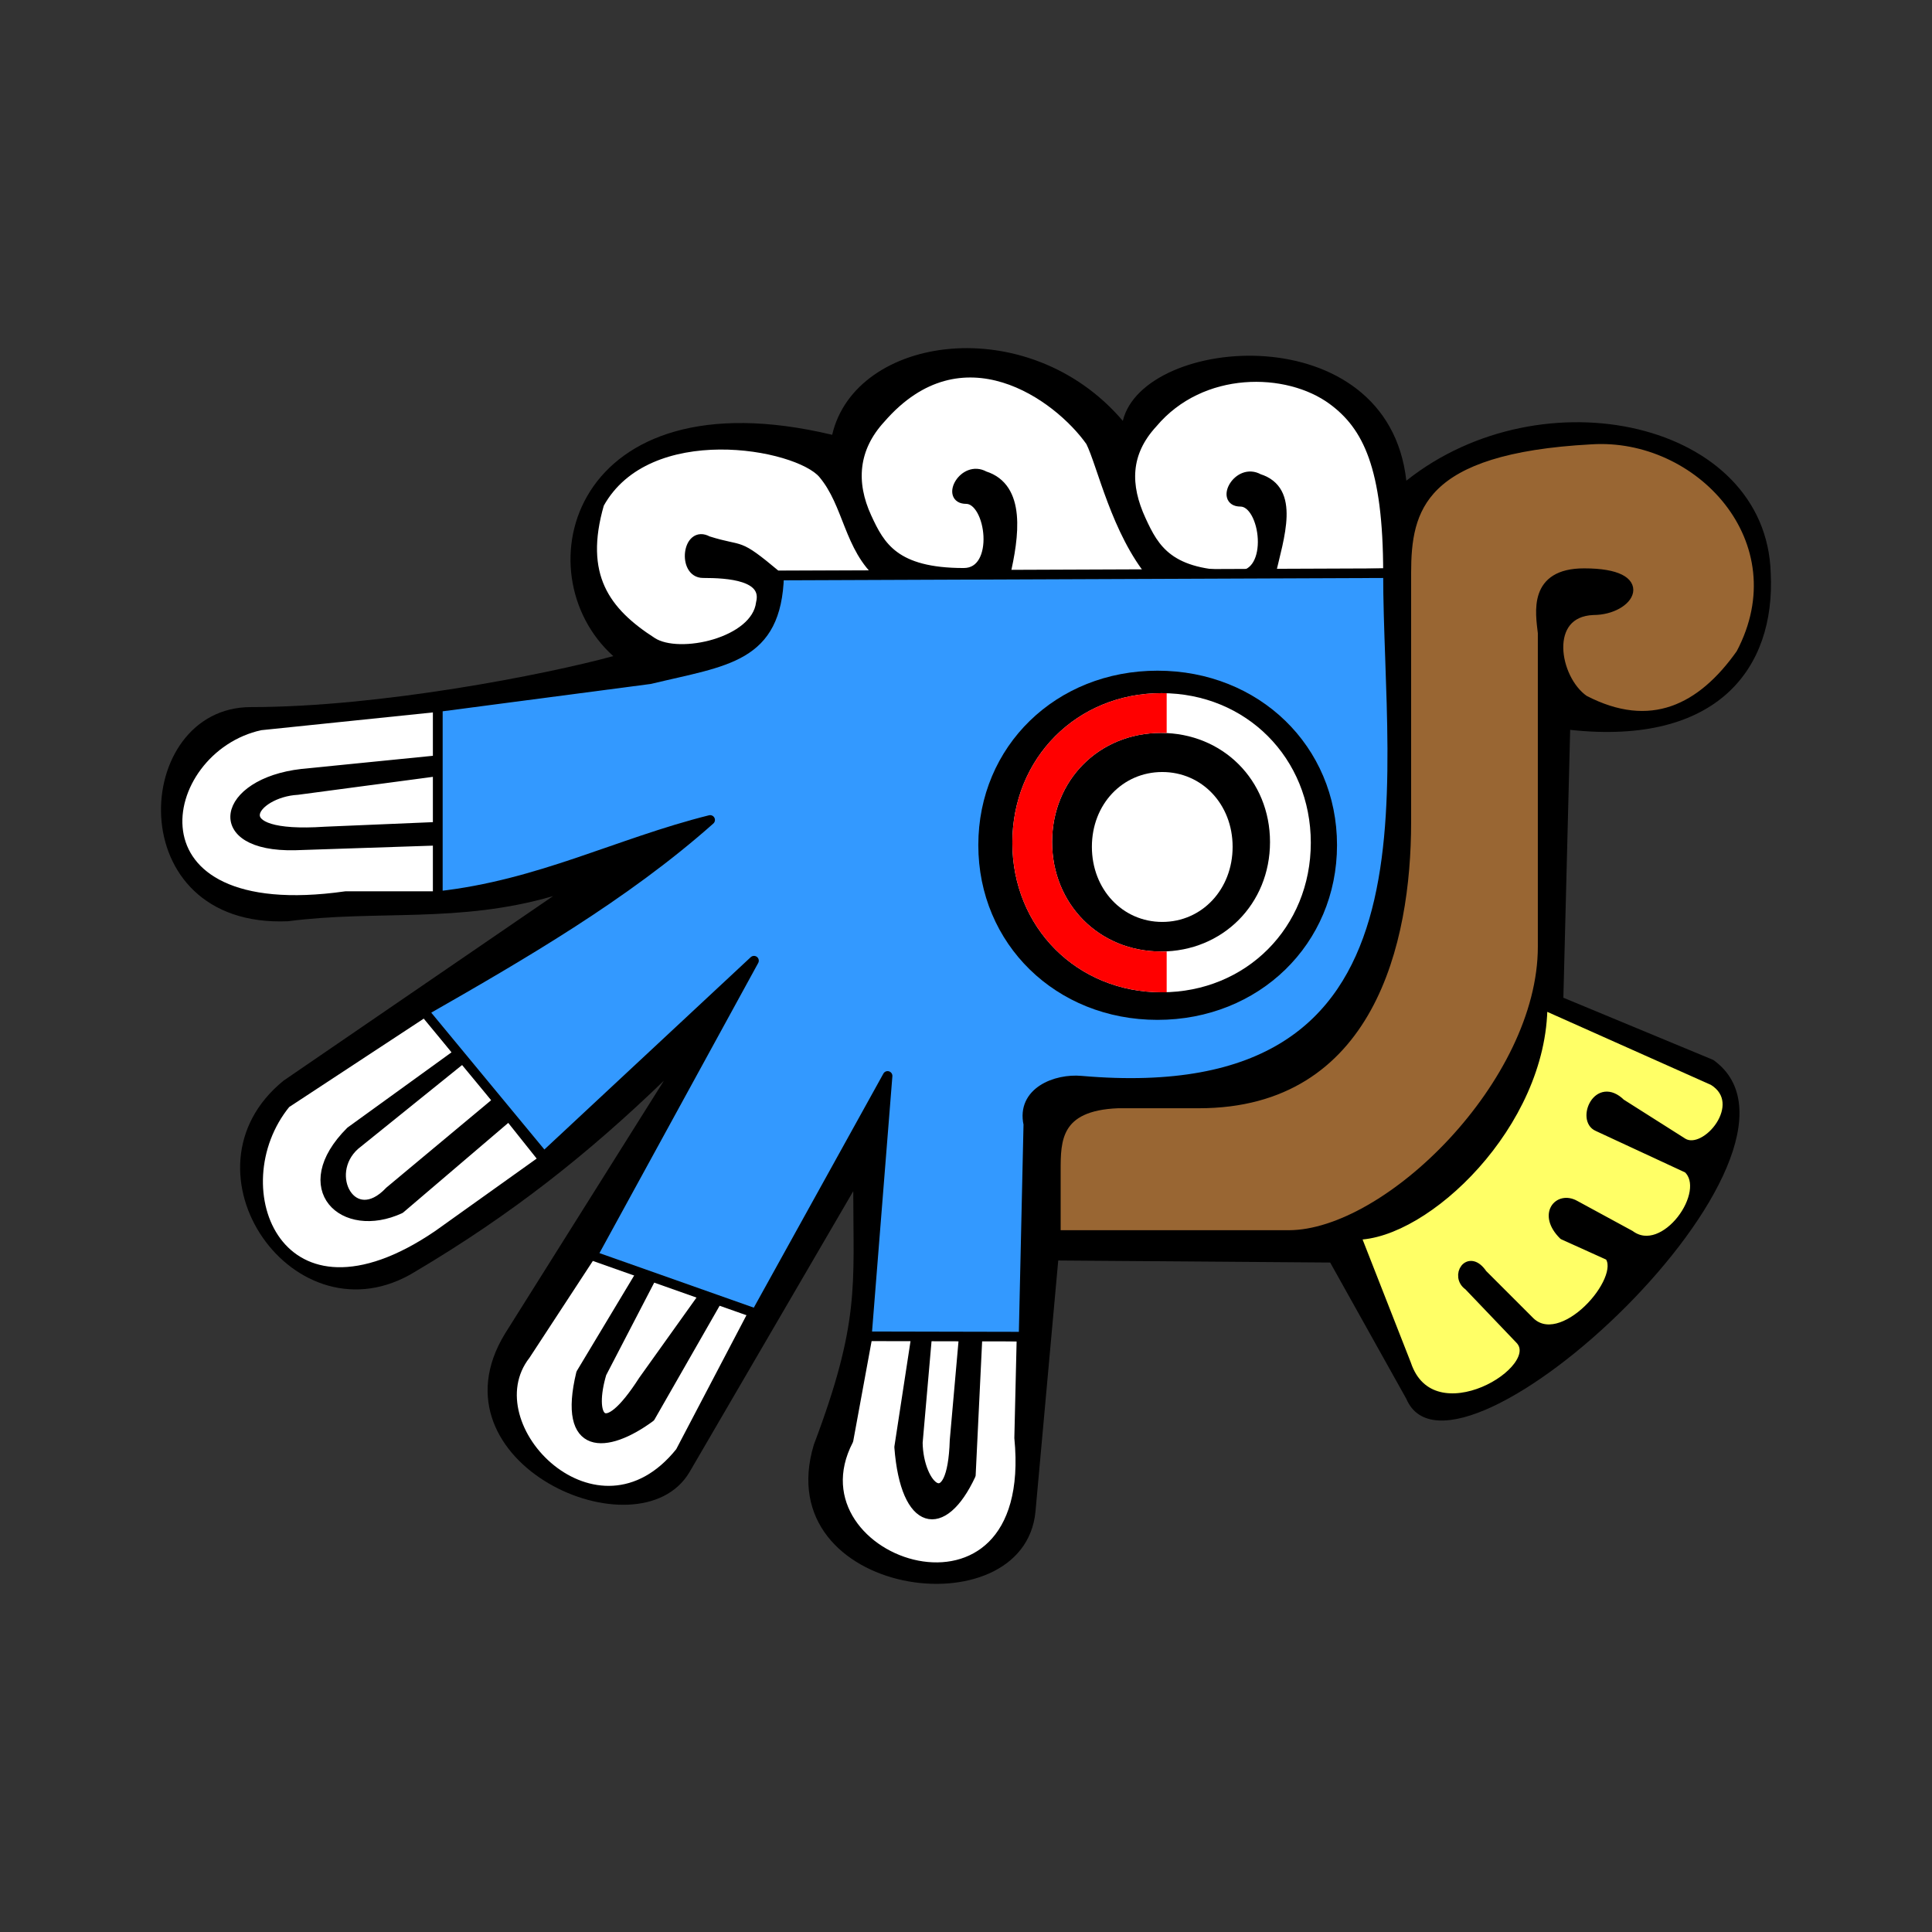 <svg:svg xmlns:ns1="http://xml.openoffice.org/svg/export" xmlns:svg="http://www.w3.org/2000/svg" baseProfile="tiny" fill-rule="evenodd" height="5683.512" preserveAspectRatio="xMidYMid" stroke-linejoin="round" stroke-width="28.222" version="1.2" viewBox="149.908 -485.104 5683.512 5683.512" width="5683.512" xml:space="preserve">
 <svg:rect x="149.908" y="-485.104" width="5683.512" height="5683.512" fill="#333333" stroke="none"/>
 <svg:defs class="ClipPathGroup">
  <svg:clipPath clipPathUnits="userSpaceOnUse" id="presentation_clip_path">
   <svg:rect height="3635" width="4736" x="624" y="539" />
  </svg:clipPath>
 </svg:defs>
 <svg:defs class="TextShapeIndex">
  <svg:g ns1:id-list="id3 id4 id5 id6 id7 id8 id9 id10 id11 id12 id13 id14 id15 id16 id17 id18 id19 id20" ns1:slide="id1" />
 </svg:defs>
 <svg:defs class="EmbeddedBulletChars">
  <svg:g id="bullet-char-template(57356)" transform="scale(0,-0)">
   <svg:path d="M 580,1141 L 1163,571 580,0 -4,571 580,1141 Z" />
  </svg:g>
  <svg:g id="bullet-char-template(57354)" transform="scale(0,-0)">
   <svg:path d="M 8,1128 L 1137,1128 1137,0 8,0 8,1128 Z" />
  </svg:g>
  <svg:g id="bullet-char-template(10146)" transform="scale(0,-0)">
   <svg:path d="M 174,0 L 602,739 174,1481 1456,739 174,0 Z M 1358,739 L 309,1346 659,739 1358,739 Z" />
  </svg:g>
  <svg:g id="bullet-char-template(10132)" transform="scale(0,-0)">
   <svg:path d="M 2015,739 L 1276,0 717,0 1260,543 174,543 174,936 1260,936 717,1481 1274,1481 2015,739 Z" />
  </svg:g>
  <svg:g id="bullet-char-template(10007)" transform="scale(0,-0)">
   <svg:path d="M 0,-2 C -7,14 -16,27 -25,37 L 356,567 C 262,823 215,952 215,954 215,979 228,992 255,992 264,992 276,990 289,987 310,991 331,999 354,1012 L 381,999 492,748 772,1049 836,1024 860,1049 C 881,1039 901,1025 922,1006 886,937 835,863 770,784 769,783 710,716 594,584 L 774,223 C 774,196 753,168 711,139 L 727,119 C 717,90 699,76 672,76 641,76 570,178 457,381 L 164,-76 C 142,-110 111,-127 72,-127 30,-127 9,-110 8,-76 1,-67 -2,-52 -2,-32 -2,-23 -1,-13 0,-2 Z" />
  </svg:g>
  <svg:g id="bullet-char-template(10004)" transform="scale(0,-0)">
   <svg:path d="M 285,-33 C 182,-33 111,30 74,156 52,228 41,333 41,471 41,549 55,616 82,672 116,743 169,778 240,778 293,778 328,747 346,684 L 369,508 C 377,444 397,411 428,410 L 1163,1116 C 1174,1127 1196,1133 1229,1133 1271,1133 1292,1118 1292,1087 L 1292,965 C 1292,929 1282,901 1262,881 L 442,47 C 390,-6 338,-33 285,-33 Z" />
  </svg:g>
  <svg:g id="bullet-char-template(9679)" transform="scale(0,-0)">
   <svg:path d="M 813,0 C 632,0 489,54 383,161 276,268 223,411 223,592 223,773 276,916 383,1023 489,1130 632,1184 813,1184 992,1184 1136,1130 1245,1023 1353,916 1407,772 1407,592 1407,412 1353,268 1245,161 1136,54 992,0 813,0 Z" />
  </svg:g>
  <svg:g id="bullet-char-template(8226)" transform="scale(0,-0)">
   <svg:path d="M 346,457 C 273,457 209,483 155,535 101,586 74,649 74,723 74,796 101,859 155,911 209,963 273,989 346,989 419,989 480,963 531,910 582,859 608,796 608,723 608,648 583,586 532,535 482,483 420,457 346,457 Z" />
  </svg:g>
  <svg:g id="bullet-char-template(8211)" transform="scale(0,-0)">
   <svg:path d="M -4,459 L 1135,459 1135,606 -4,606 -4,459 Z" />
  </svg:g>
 </svg:defs>
 <svg:defs class="TextEmbeddedBitmaps" />
 <svg:g class="SlideGroup">
  <svg:g>
   <svg:g class="Slide" clip-path="url(#presentation_clip_path)" id="id1">
    <svg:g class="Page">
     <svg:g class="Group">
      <svg:g class="com.sun.star.drawing.ClosedBezierShape">
       <svg:g id="id3">
        <svg:path d="M 1954,1445 C 1682,1201 1831,611 2598,794 2666,500 3175,427 3453,753 3514,500 4233,441 4287,929 4688,610 5346,754 5359,1201 5373,1480 5203,1709 4769,1662 L 4749,2450 5190,2633 C 5570,2904 4429,3962 4287,3630 L 4063,3229 3263,3223 3196,3962 C 3162,4315 2409,4213 2544,3765 2680,3405 2660,3297 2660,3019 2499,3295 2339,3570 2178,3846 2029,4096 1404,3819 1635,3439 L 2103,2694 C 1879,2910 1656,3087 1371,3256 1018,3473 658,2959 984,2694 L 1777,2151 C 1499,2232 1259,2191 997,2225 500,2246 536,1595 888,1595 1268,1595 1757,1499 1954,1445 Z" fill="rgb(0,0,0)" stroke="none" />
       </svg:g>
      </svg:g>
      <svg:g class="com.sun.star.drawing.ClosedBezierShape">
       <svg:g id="id4">
        <svg:path d="M 2741,1208 C 2646,1126 2646,998 2571,909 2496,820 2055,740 1913,997 1852,1208 1930,1315 2069,1404 2148,1455 2374,1405 2388,1289 2408,1208 2292,1201 2218,1201 2157,1201 2171,1072 2232,1106 2340,1140 2313,1106 2435,1208 L 2741,1208 Z" fill="rgb(255,255,255)" stroke="none" />
        <svg:path d="M 2741,1208 C 2646,1126 2646,998 2571,909 2496,820 2055,740 1913,997 1852,1208 1930,1315 2069,1404 2148,1455 2374,1405 2388,1289 2408,1208 2292,1201 2218,1201 2157,1201 2171,1072 2232,1106 2340,1140 2313,1106 2435,1208 L 2741,1208 Z" fill="none" stroke="rgb(0,0,0)" />
       </svg:g>
      </svg:g>
      <svg:g class="com.sun.star.drawing.ClosedBezierShape">
       <svg:g id="id5">
        <svg:path d="M 4233,1201 C 4233,889 4173,768 4070,692 3937,594 3684,590 3541,760 3460,848 3460,943 3507,1045 3546,1130 3589,1208 3792,1208 3901,1208 3873,991 3799,991 3738,991 3792,889 3853,923 3961,957 3914,1092 3887,1208 L 4233,1201 Z" fill="rgb(255,255,255)" stroke="none" />
        <svg:path d="M 4233,1201 C 4233,889 4173,768 4070,692 3937,594 3684,590 3541,760 3460,848 3460,943 3507,1045 3546,1130 3589,1208 3792,1208 3901,1208 3873,991 3799,991 3738,991 3792,889 3853,923 3961,957 3914,1092 3887,1208 L 4233,1201 Z" fill="none" stroke="rgb(0,0,0)" />
       </svg:g>
      </svg:g>
      <svg:g class="com.sun.star.drawing.ClosedBezierShape">
       <svg:g id="id6">
        <svg:path d="M 3541,1208 C 3433,1079 3392,882 3358,814 3263,679 2979,472 2741,746 2660,834 2653,935 2700,1037 2739,1122 2782,1200 2985,1200 3094,1200 3066,983 2992,983 2931,983 2985,881 3046,915 3154,949 3134,1092 3107,1208 L 3541,1208 Z" fill="rgb(255,255,255)" stroke="none" />
        <svg:path d="M 3541,1208 C 3433,1079 3392,882 3358,814 3263,679 2979,472 2741,746 2660,834 2653,935 2700,1037 2739,1122 2782,1200 2985,1200 3094,1200 3066,983 2992,983 2931,983 2985,881 3046,915 3154,949 3134,1092 3107,1208 L 3541,1208 Z" fill="none" stroke="rgb(0,0,0)" />
       </svg:g>
      </svg:g>
      <svg:g class="com.sun.star.drawing.ClosedBezierShape">
       <svg:g id="id7">
        <svg:path d="M 3256,3148 L 3256,2958 C 3256,2870 3256,2768 3439,2761 L 3677,2761 C 4179,2761 4287,2287 4287,1934 L 4287,1201 C 4287,1011 4328,835 4830,808 5149,787 5447,1106 5271,1438 5156,1601 5006,1676 4810,1574 4722,1513 4688,1316 4837,1310 4945,1310 5013,1201 4810,1201 4660,1201 4681,1316 4688,1377 L 4688,2300 C 4688,2701 4233,3148 3941,3148 L 3256,3148 Z" fill="rgb(153,102,51)" stroke="none" />
        <svg:path d="M 3256,3148 L 3256,2958 C 3256,2870 3256,2768 3439,2761 L 3677,2761 C 4179,2761 4287,2287 4287,1934 L 4287,1201 C 4287,1011 4328,835 4830,808 5149,787 5447,1106 5271,1438 5156,1601 5006,1676 4810,1574 4722,1513 4688,1316 4837,1310 4945,1310 5013,1201 4810,1201 4660,1201 4681,1316 4688,1377 L 4688,2300 C 4688,2701 4233,3148 3941,3148 L 3256,3148 Z" fill="none" stroke="rgb(0,0,0)" />
       </svg:g>
      </svg:g>
      <svg:g class="com.sun.star.drawing.ClosedBezierShape">
       <svg:g id="id8">
        <svg:path d="M 4138,3148 C 4342,3148 4688,2822 4688,2470 L 5190,2694 C 5298,2761 5169,2917 5101,2877 L 4918,2761 C 4850,2694 4803,2809 4850,2829 L 5115,2952 C 5190,3020 5047,3223 4945,3148 L 4783,3060 C 4735,3033 4688,3087 4749,3148 L 4884,3209 C 4938,3277 4742,3501 4647,3399 L 4511,3263 C 4470,3202 4430,3270 4470,3297 L 4620,3454 C 4709,3542 4362,3752 4287,3528 L 4138,3148 Z" fill="rgb(255,255,102)" stroke="none" />
        <svg:path d="M 4138,3148 C 4342,3148 4688,2822 4688,2470 L 5190,2694 C 5298,2761 5169,2917 5101,2877 L 4918,2761 C 4850,2694 4803,2809 4850,2829 L 5115,2952 C 5190,3020 5047,3223 4945,3148 L 4783,3060 C 4735,3033 4688,3087 4749,3148 L 4884,3209 C 4938,3277 4742,3501 4647,3399 L 4511,3263 C 4470,3202 4430,3270 4470,3297 L 4620,3454 C 4709,3542 4362,3752 4287,3528 L 4138,3148 Z" fill="none" stroke="rgb(0,0,0)" />
       </svg:g>
      </svg:g>
      <svg:g class="com.sun.star.drawing.ClosedBezierShape">
       <svg:g id="id9">
        <svg:path d="M 1438,1595 L 916,1649 C 604,1717 500,2246 1167,2151 L 1438,2151 1438,1988 1018,2002 C 760,2008 801,1818 1038,1791 L 1438,1751 1438,1595 Z" fill="rgb(255,255,255)" stroke="none" />
        <svg:path d="M 1438,1595 L 916,1649 C 604,1717 500,2246 1167,2151 L 1438,2151 1438,1988 1018,2002 C 760,2008 801,1818 1038,1791 L 1438,1751 1438,1595 Z" fill="none" stroke="rgb(0,0,0)" />
       </svg:g>
      </svg:g>
      <svg:g class="com.sun.star.drawing.ClosedBezierShape">
       <svg:g id="id10">
        <svg:path d="M 1438,1947 L 1106,1961 C 794,1982 896,1846 1025,1839 L 1438,1784 1438,1947 Z" fill="rgb(255,255,255)" stroke="none" />
        <svg:path d="M 1438,1947 L 1106,1961 C 794,1982 896,1846 1025,1839 L 1438,1784 1438,1947 Z" fill="none" stroke="rgb(0,0,0)" />
       </svg:g>
      </svg:g>
      <svg:g class="com.sun.star.drawing.ClosedBezierShape">
       <svg:g id="id11">
        <svg:path d="M 1402,2491 L 991,2761 C 789,3008 970,3467 1438,3148 L 1749,2926 1647,2798 1327,3071 C 1160,3148 1013,3011 1181,2843 L 1499,2613 1402,2491 Z" fill="rgb(255,255,255)" stroke="none" />
        <svg:path d="M 1402,2491 L 991,2761 C 789,3008 970,3467 1438,3148 L 1749,2926 1647,2798 1327,3071 C 1160,3148 1013,3011 1181,2843 L 1499,2613 1402,2491 Z" fill="none" stroke="rgb(0,0,0)" />
       </svg:g>
      </svg:g>
      <svg:g class="com.sun.star.drawing.ClosedBezierShape">
       <svg:g id="id12">
        <svg:path d="M 1615,2753 L 1296,3019 C 1188,3134 1098,2970 1194,2884 L 1514,2626 1615,2753 Z" fill="rgb(255,255,255)" stroke="none" />
        <svg:path d="M 1615,2753 L 1296,3019 C 1188,3134 1098,2970 1194,2884 L 1514,2626 1615,2753 Z" fill="none" stroke="rgb(0,0,0)" />
       </svg:g>
      </svg:g>
      <svg:g class="com.sun.star.drawing.ClosedBezierShape">
       <svg:g id="id13">
        <svg:path d="M 1891,3203 L 1696,3501 C 1533,3711 1907,4091 2151,3786 L 2368,3372 2261,3338 2063,3684 C 1934,3779 1803,3787 1859,3555 L 2038,3257 1891,3203 Z" fill="rgb(255,255,255)" stroke="none" />
        <svg:path d="M 1891,3203 L 1696,3501 C 1533,3711 1907,4091 2151,3786 L 2368,3372 2261,3338 2063,3684 C 1934,3779 1803,3787 1859,3555 L 2038,3257 1891,3203 Z" fill="none" stroke="rgb(0,0,0)" />
       </svg:g>
      </svg:g>
      <svg:g class="com.sun.star.drawing.ClosedBezierShape">
       <svg:g id="id14">
        <svg:path d="M 2222,3324 L 2042,3576 C 1920,3766 1883,3679 1920,3555 L 2069,3268 2222,3324 Z" fill="rgb(255,255,255)" stroke="none" />
        <svg:path d="M 2222,3324 L 2042,3576 C 1920,3766 1883,3679 1920,3555 L 2069,3268 2222,3324 Z" fill="none" stroke="rgb(0,0,0)" />
       </svg:g>
      </svg:g>
      <svg:g class="com.sun.star.drawing.ClosedBezierShape">
       <svg:g id="id15">
        <svg:path d="M 2985,3447 L 2958,3752 C 2951,3983 2852,3888 2850,3759 L 2878,3439 2985,3447 Z" fill="rgb(255,255,255)" stroke="none" />
        <svg:path d="M 2985,3447 L 2958,3752 C 2951,3983 2852,3888 2850,3759 L 2878,3439 2985,3447 Z" fill="none" stroke="rgb(0,0,0)" />
       </svg:g>
      </svg:g>
      <svg:g class="com.sun.star.drawing.ClosedBezierShape">
       <svg:g id="id16">
        <svg:path d="M 2707,3420 L 2646,3752 C 2456,4118 3209,4369 3148,3745 L 3155,3447 3026,3440 3006,3854 C 2924,4030 2813,4009 2795,3772 L 2846,3439 2707,3420 Z" fill="rgb(255,255,255)" stroke="none" />
        <svg:path d="M 2707,3420 L 2646,3752 C 2456,4118 3209,4369 3148,3745 L 3155,3447 3026,3440 3006,3854 C 2924,4030 2813,4009 2795,3772 L 2846,3439 2707,3420 Z" fill="none" stroke="rgb(0,0,0)" />
       </svg:g>
      </svg:g>
      <svg:g class="com.sun.star.drawing.CustomShape">
       <svg:g id="id17">
        <svg:path d="M 3567,1554 C 3816,1554 4006,1745 4006,1994 4006,2243 3816,2434 3567,2434 3318,2434 3128,2243 3128,1994 3128,1745 3318,1554 3567,1554 Z M 3565,1671 C 3747,1671 3886,1810 3886,1992 3886,2174 3747,2314 3565,2314 3383,2314 3245,2174 3245,1992 3245,1810 3383,1671 3565,1671 Z M 3128,1554 L 3128,1554 Z M 4007,2435 L 4007,2435 Z" fill="rgb(255,255,255)" stroke="none" />
       </svg:g>
      </svg:g>
      <svg:g class="com.sun.star.drawing.ClosedBezierShape">
       <svg:g id="id18">
        <svg:path d="M 3582,1671 C 3576,1671 3571,1671 3565,1671 3383,1671 3245,1810 3245,1992 3245,2174 3383,2314 3565,2314 3571,2314 3576,2314 3582,2314 L 3582,2434 C 3577,2434 3572,2434 3567,2434 3318,2434 3128,2243 3128,1994 3128,1745 3318,1554 3567,1554 3572,1554 3577,1554 3582,1554 L 3582,1671 Z" fill="rgb(255,0,0)" stroke="none" />
       </svg:g>
      </svg:g>
      <svg:g class="com.sun.star.drawing.CustomShape">
       <svg:g id="id19">
        <svg:path d="M 3569,1786 C 3686,1786 3776,1881 3776,2006 3776,2131 3686,2227 3569,2227 3452,2227 3362,2131 3362,2006 3362,1881 3452,1786 3569,1786 Z M 3362,1786 L 3362,1786 Z M 3777,2228 L 3777,2228 Z" fill="rgb(255,255,255)" stroke="none" />
       </svg:g>
      </svg:g>
      <svg:g class="com.sun.star.drawing.ClosedBezierShape">
       <svg:g id="id20">
        <svg:path d="M 3555,1502 C 3264,1502 3042,1718 3042,2001 3042,2284 3264,2501 3555,2501 3846,2501 4069,2284 4069,2001 4069,1718 3846,1502 3555,1502 Z M 2442,1208 L 4233,1201 C 4233,1839 4423,2789 3331,2694 3256,2687 3154,2727 3175,2822 L 3161,3447 2700,3446 2761,2680 2374,3379 1893,3209 2368,2341 1750,2917 1397,2490 C 1682,2327 1987,2151 2239,1927 1967,1995 1737,2118 1438,2151 L 1438,1595 2062,1513 C 2286,1459 2435,1452 2442,1208 Z" fill="rgb(51,153,255)" stroke="none" />
        <svg:path d="M 3555,1502 C 3264,1502 3042,1718 3042,2001 3042,2284 3264,2501 3555,2501 3846,2501 4069,2284 4069,2001 4069,1718 3846,1502 3555,1502 Z" fill="none" stroke="rgb(0,0,0)" />
        <svg:path d="M 2442,1208 L 4233,1201 C 4233,1839 4423,2789 3331,2694 3256,2687 3154,2727 3175,2822 L 3161,3447 2700,3446 2761,2680 2374,3379 1893,3209 2368,2341 1750,2917 1397,2490 C 1682,2327 1987,2151 2239,1927 1967,1995 1737,2118 1438,2151 L 1438,1595 2062,1513 C 2286,1459 2435,1452 2442,1208 Z" fill="none" stroke="rgb(0,0,0)" />
       </svg:g>
      </svg:g>
     </svg:g>
    </svg:g>
   </svg:g>
  </svg:g>
 </svg:g>
</svg:svg>